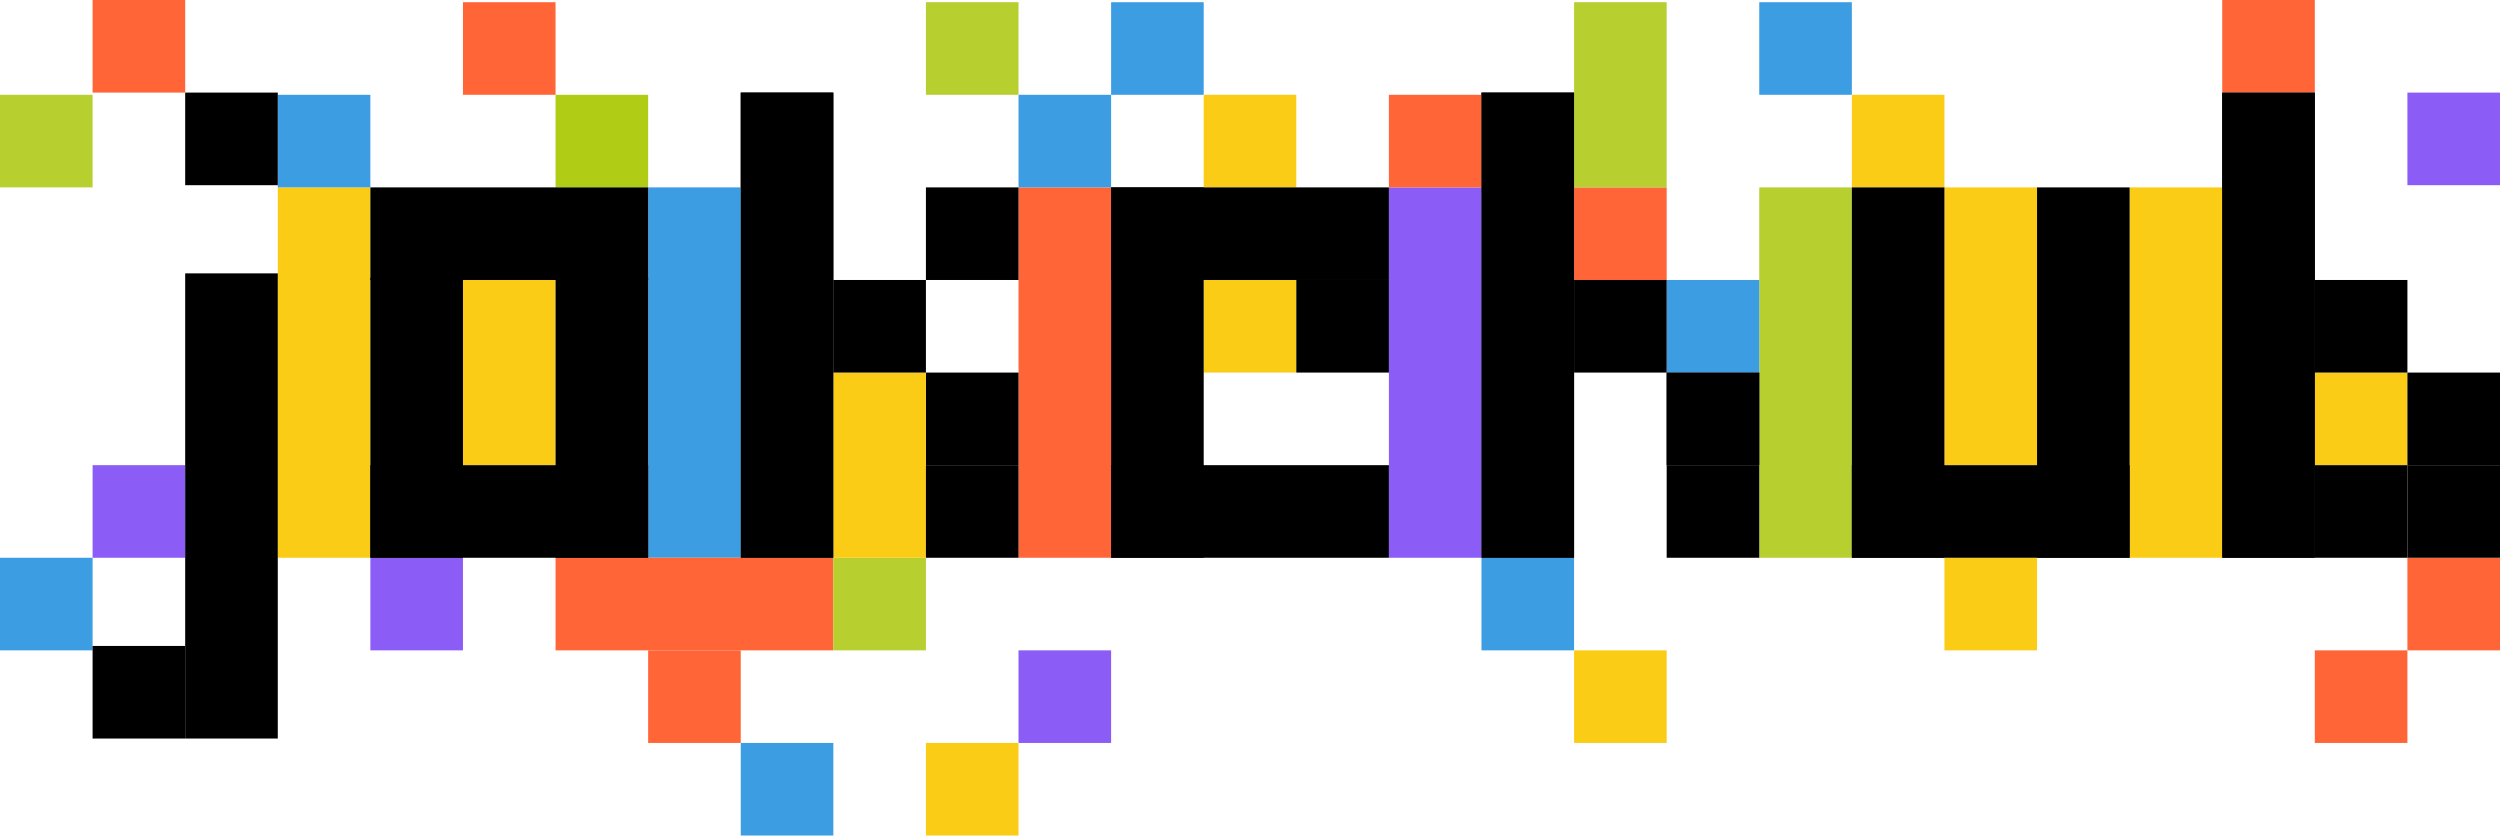 <svg width="1134" height="379" viewBox="0 0 1134 379" fill="none" xmlns="http://www.w3.org/2000/svg">
<rect x="336" y="42" width="42" height="211" fill="black"/>
<rect x="672" y="42" width="42" height="211" fill="black"/>
<rect x="1008" y="42" width="42" height="211" fill="black"/>
<rect x="462" y="85" width="42" height="168" fill="#FF6537"/>
<rect x="630" y="85" width="42" height="168" fill="#8B5CF6"/>
<rect x="798" y="85" width="42" height="168" fill="#B7D030"/>
<rect x="294" y="85" width="42" height="168" fill="#3D9DE3"/>
<rect x="126" y="85" width="42" height="168" fill="#FACC15"/>
<rect x="966" y="85" width="42" height="168" fill="#FACC15"/>
<rect x="420" y="169" width="42" height="42" fill="black"/>
<rect x="756" y="169" width="42" height="42" fill="black"/>
<rect x="1050" y="169" width="42" height="42" fill="#FACC15"/>
<rect x="1092" y="42" width="42" height="42" fill="#8B5CF6"/>
<rect x="756" y="127" width="42" height="42" fill="#3D9DE3"/>
<rect x="714" y="85" width="42" height="42" fill="#FF6537"/>
<rect y="253" width="42" height="42" fill="#3D9DE3"/>
<rect x="42" y="211" width="42" height="42" fill="#8B5CF6"/>
<rect x="672" y="253" width="42" height="42" fill="#3D9DE3"/>
<rect x="714" y="295" width="42" height="42" fill="#FACC15"/>
<rect x="882" y="253" width="42" height="42" fill="#FACC15"/>
<rect x="168" y="253" width="42" height="42" fill="#8B5CF6"/>
<rect x="252" y="253" width="126" height="42" fill="#FF6537"/>
<rect x="252" y="43" width="42" height="42" fill="#B0CC15"/>
<rect x="126" y="43" width="42" height="42" fill="#3D9DE3"/>
<rect y="43" width="42" height="42" fill="#B7D030"/>
<rect x="546" y="43" width="42" height="42" fill="#FACC15"/>
<rect x="504" y="1" width="42" height="42" fill="#3D9DE3"/>
<rect x="630" y="43" width="42" height="42" fill="#FF6537"/>
<rect x="294" y="295" width="42" height="42" fill="#FF6537"/>
<rect x="336" y="337" width="42" height="42" fill="#3D9DE3"/>
<rect x="420" y="337" width="42" height="42" fill="#FACC15"/>
<rect x="1050" y="295" width="42" height="42" fill="#FF6537"/>
<rect x="378" y="253" width="42" height="42" fill="#B7D030"/>
<rect x="462" y="295" width="42" height="42" fill="#8B5CF6"/>
<rect x="1092" y="253" width="42" height="42" fill="#FF6537"/>
<rect x="42" width="42" height="42" fill="#FF6537"/>
<rect x="420" y="1" width="42" height="42" fill="#B7D030"/>
<rect x="210" y="1" width="42" height="42" fill="#FF6537"/>
<rect x="798" y="1" width="42" height="42" fill="#3D9DE3"/>
<rect x="840" y="43" width="42" height="42" fill="#FACC15"/>
<rect x="1008" width="42" height="42" fill="#FF6537"/>
<rect x="462" y="43" width="42" height="42" fill="#3D9DE3"/>
<rect x="210" y="126" width="42" height="85" fill="#FACC15"/>
<rect x="882" y="85" width="42" height="126" fill="#FACC15"/>
<rect x="378" y="169" width="42" height="84" fill="#FACC15"/>
<rect x="714" y="1" width="42" height="84" fill="#B7D030"/>
<rect x="546" y="127" width="42" height="42" fill="#FACC15"/>
<rect x="756" y="169" width="42" height="42" fill="black"/>
<rect x="168" y="126" width="42" height="127" fill="black"/>
<rect x="168" y="127" width="42" height="126" transform="rotate(-90 168 127)" fill="black"/>
<rect x="168" y="253" width="42" height="126" transform="rotate(-90 168 253)" fill="black"/>
<rect x="252" y="126" width="42" height="127" fill="black"/>
<rect x="840" y="85" width="42" height="168" fill="black"/>
<rect x="840" y="253" width="42" height="126" transform="rotate(-90 840 253)" fill="black"/>
<rect x="924" y="85" width="42" height="168" fill="black"/>
<rect x="672" y="42" width="42" height="211" fill="black"/>
<rect x="714" y="127" width="42" height="42" fill="black"/>
<rect x="756" y="211" width="42" height="42" fill="black"/>
<rect x="1008" y="42" width="42" height="211" fill="black"/>
<rect x="1050" y="127" width="42" height="42" fill="black"/>
<rect x="1092" y="211" width="42" height="42" fill="black"/>
<rect x="1050" y="211" width="42" height="42" fill="black"/>
<rect x="1092" y="169" width="42" height="42" fill="black"/>
<rect x="336" y="42" width="42" height="211" fill="black"/>
<rect x="378" y="127" width="42" height="42" fill="black"/>
<rect x="420" y="211" width="42" height="42" fill="black"/>
<rect x="420" y="85" width="42" height="42" fill="black"/>
<rect x="504" y="127" width="42" height="126" transform="rotate(-90 504 127)" fill="black"/>
<rect x="504" y="253" width="42" height="126" transform="rotate(-90 504 253)" fill="black"/>
<rect x="504" y="85" width="42" height="168" fill="black"/>
<rect x="588" y="127" width="42" height="42" fill="black"/>
<rect x="84" y="124" width="42" height="211" fill="black"/>
<rect x="84" y="42" width="42" height="42" fill="black"/>
<rect x="42" y="293" width="42" height="42" fill="black"/>
</svg>
